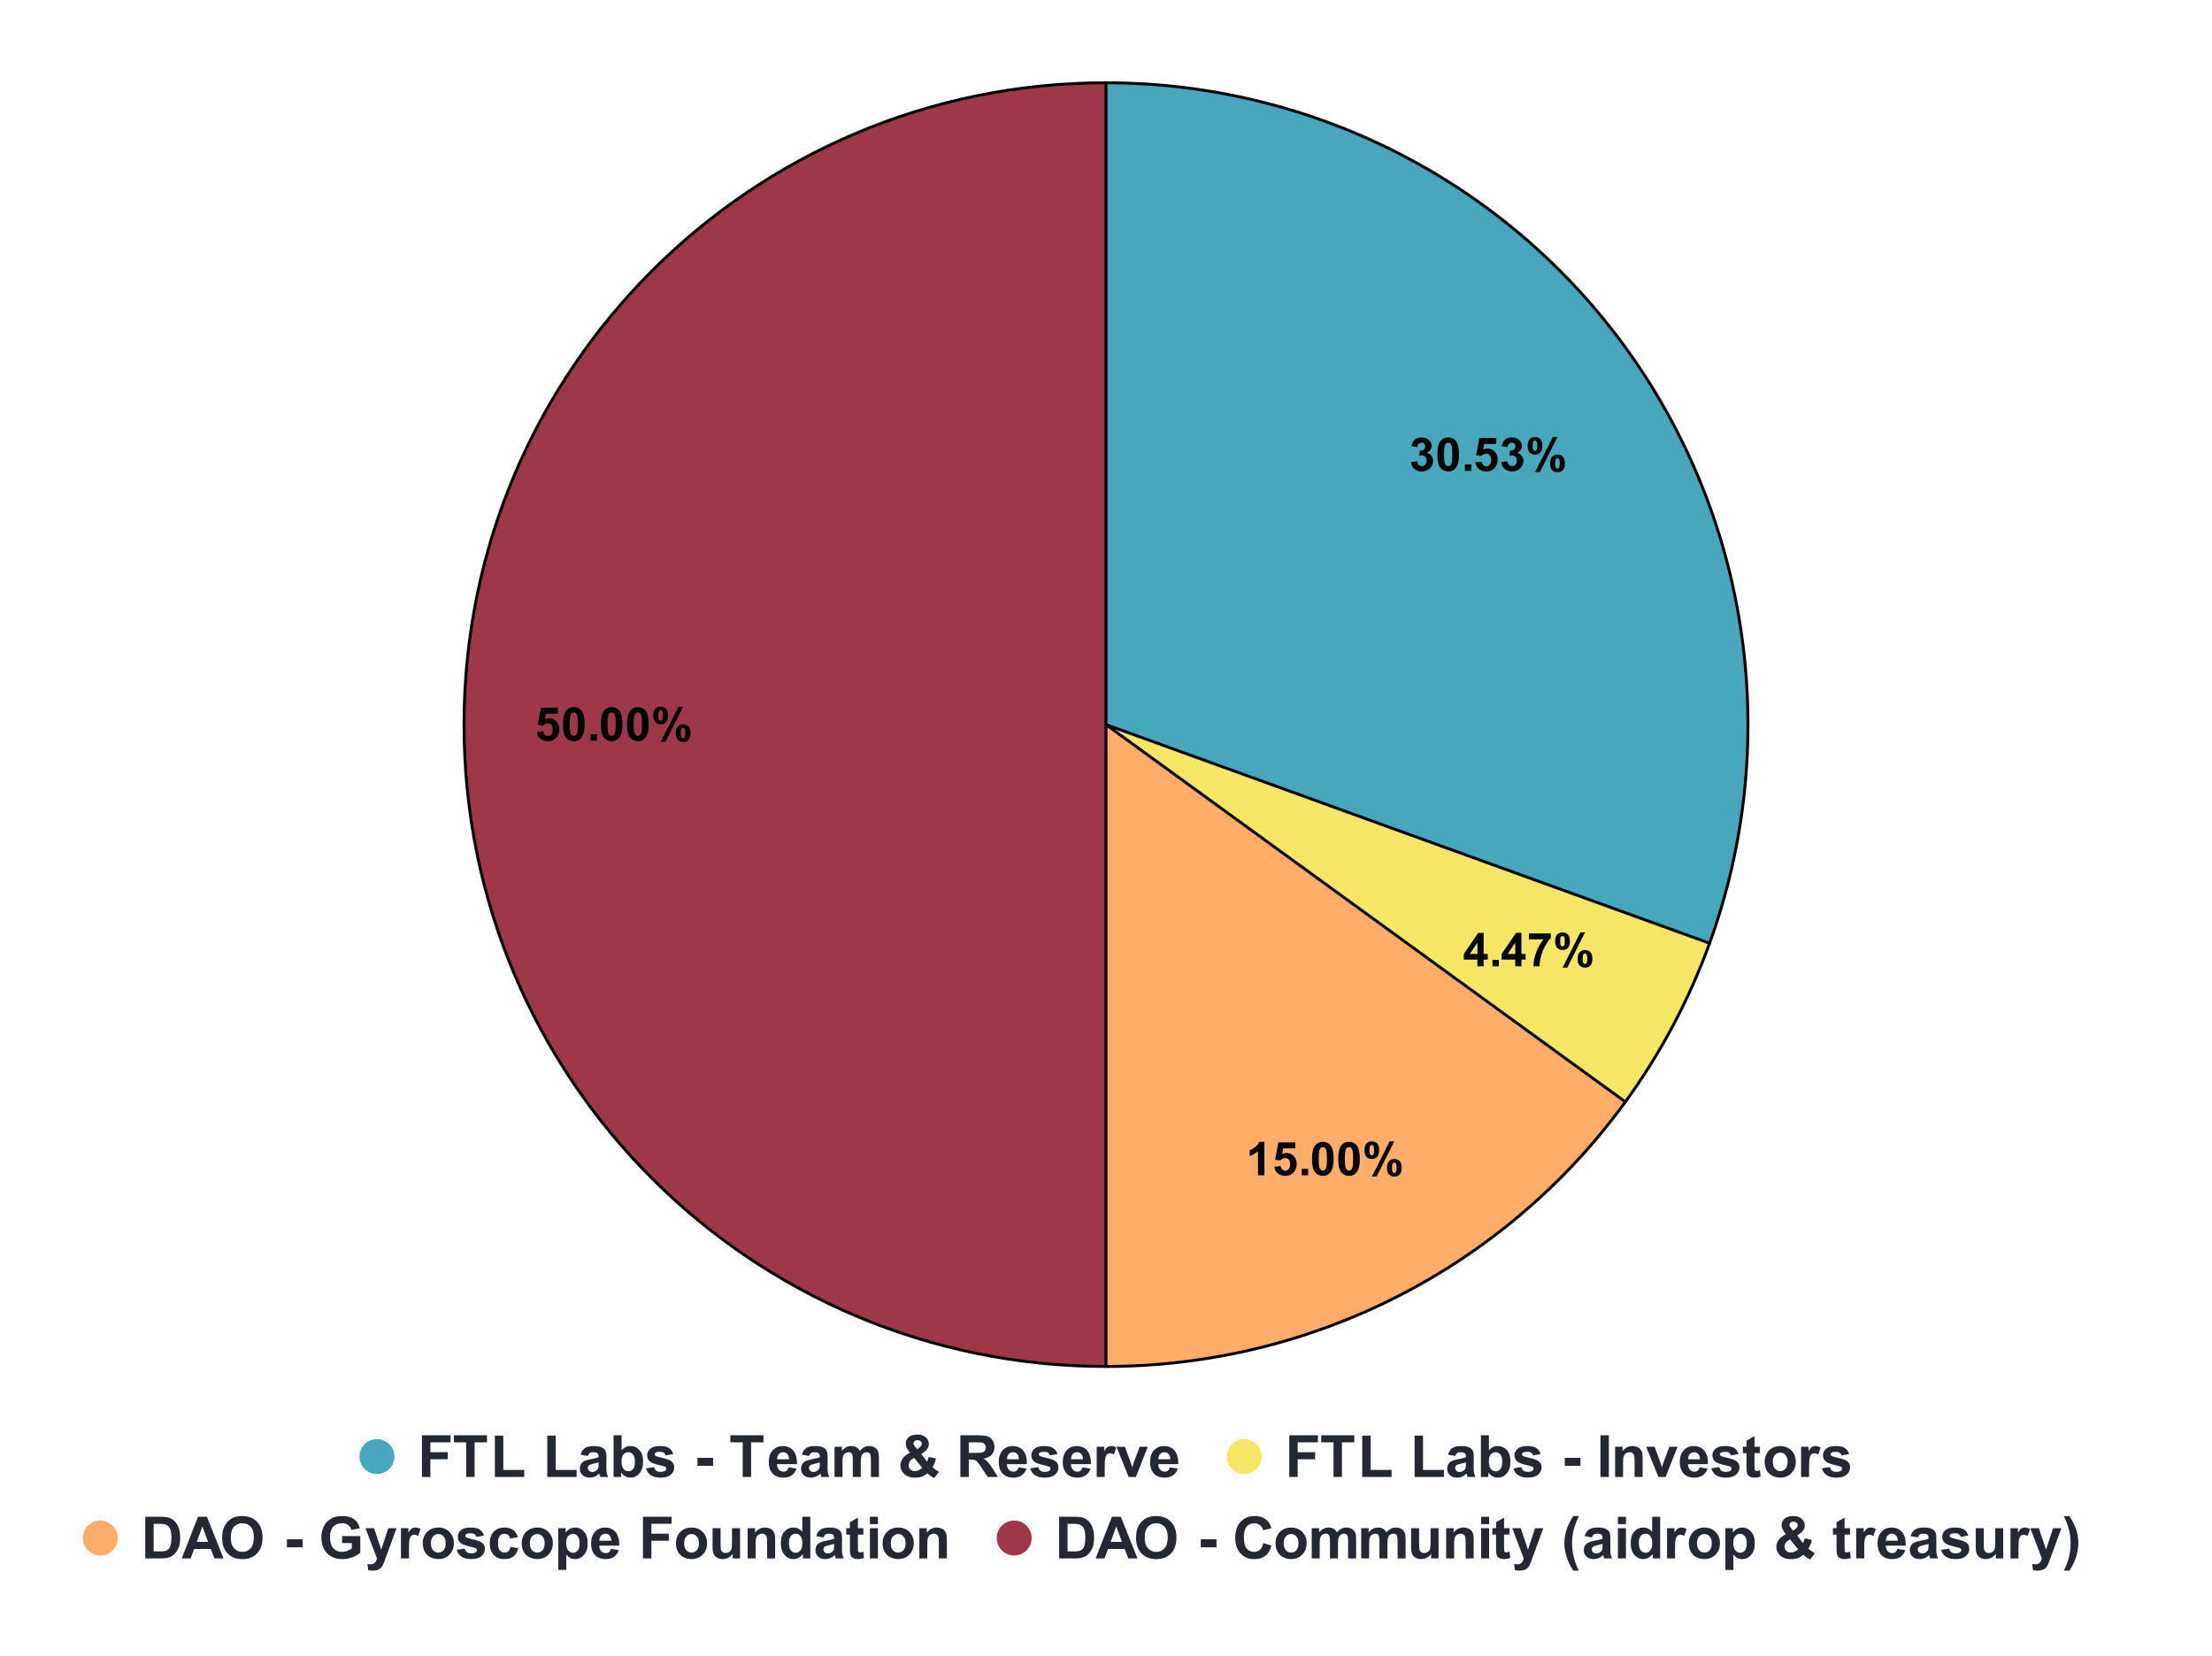 <svg version="1.1" viewBox="0.0 0.0 760.0 569.0" fill="none" stroke="none" stroke-linecap="square" stroke-miterlimit="10" width="760" height="569" xmlns:xlink="http://www.w3.org/1999/xlink" xmlns="http://www.w3.org/2000/svg"><path fill="#ffffff" fill-opacity="0.0" d="M0 0L760.0 0L760.0 569.0L0 569.0L0 0Z" fill-rule="nonzero"/><path fill="#47a8bd" d="M380.0 28.45C451.905 28.45 519.297 63.5 560.584 122.371C601.871 181.242 611.869 256.543 587.376 324.148L380.0 249.017Z" fill-rule="nonzero"/><path fill="#f5e663" d="M587.376 324.148C580.334 343.586 570.594 361.937 558.442 378.663L380.0 249.017Z" fill-rule="nonzero"/><path fill="#ffad69" d="M558.442 378.663C516.942 435.783 450.604 469.583 380.0 469.583L380.0 249.017Z" fill-rule="nonzero"/><path fill="#9c3848" d="M380.0 469.583C258.184 469.583 159.433 370.832 159.433 249.017C159.433 127.201 258.184 28.45 380.0 28.45L380.0 249.017Z" fill-rule="nonzero"/><path fill="#000000" d="M484.789 158.771L486.914 158.521Q487.008 159.333 487.445 159.771Q487.899 160.192 488.539 160.192Q489.211 160.192 489.68 159.677Q490.149 159.161 490.149 158.286Q490.149 157.458 489.695 156.974Q489.258 156.489 488.617 156.489Q488.195 156.489 487.602 156.646L487.852 154.864Q488.742 154.88 489.211 154.474Q489.68 154.067 489.68 153.38Q489.68 152.802 489.336 152.458Q488.992 152.114 488.414 152.114Q487.852 152.114 487.445 152.505Q487.055 152.896 486.977 153.646L484.945 153.302Q485.164 152.271 485.586 151.646Q486.008 151.021 486.774 150.677Q487.539 150.317 488.477 150.317Q490.102 150.317 491.07 151.349Q491.883 152.192 491.883 153.255Q491.883 154.755 490.227 155.661Q491.211 155.864 491.805 156.599Q492.399 157.333 492.399 158.38Q492.399 159.88 491.289 160.958Q490.195 162.021 488.555 162.021Q486.992 162.021 485.961 161.13Q484.945 160.224 484.789 158.771ZM497.57 150.317Q499.242 150.317 500.18 151.505Q501.289 152.911 501.289 156.161Q501.289 159.411 500.164 160.833Q499.242 162.021 497.57 162.021Q495.899 162.021 494.867 160.739Q493.852 159.442 493.852 156.146Q493.852 152.911 494.977 151.489Q495.914 150.317 497.57 150.317ZM497.57 152.13Q497.18 152.13 496.867 152.396Q496.555 152.646 496.383 153.302Q496.149 154.146 496.149 156.161Q496.149 158.177 496.352 158.942Q496.555 159.692 496.867 159.942Q497.18 160.192 497.57 160.192Q497.977 160.192 498.289 159.942Q498.602 159.677 498.774 159.021Q498.992 158.177 498.992 156.161Q498.992 154.146 498.789 153.396Q498.586 152.646 498.274 152.396Q497.977 152.13 497.57 152.13ZM503.336 161.817L503.336 159.614L505.524 159.614L505.524 161.817L503.336 161.817ZM506.899 158.864L509.086 158.646Q509.18 159.38 509.633 159.817Q510.102 160.255 510.695 160.255Q511.383 160.255 511.852 159.692Q512.336 159.13 512.336 158.005Q512.336 156.958 511.867 156.427Q511.399 155.896 510.633 155.896Q509.695 155.896 508.945 156.739L507.164 156.474L508.289 150.521L514.086 150.521L514.086 152.567L509.945 152.567L509.602 154.521Q510.336 154.146 511.102 154.146Q512.57 154.146 513.586 155.208Q514.602 156.271 514.602 157.974Q514.602 159.38 513.774 160.489Q512.664 162.021 510.68 162.021Q509.086 162.021 508.086 161.161Q507.086 160.302 506.899 158.864ZM515.789 158.771L517.914 158.521Q518.008 159.333 518.445 159.771Q518.899 160.192 519.539 160.192Q520.211 160.192 520.68 159.677Q521.149 159.161 521.149 158.286Q521.149 157.458 520.695 156.974Q520.258 156.489 519.617 156.489Q519.195 156.489 518.602 156.646L518.852 154.864Q519.742 154.88 520.211 154.474Q520.68 154.067 520.68 153.38Q520.68 152.802 520.336 152.458Q519.992 152.114 519.414 152.114Q518.852 152.114 518.445 152.505Q518.055 152.896 517.977 153.646L515.945 153.302Q516.164 152.271 516.586 151.646Q517.008 151.021 517.774 150.677Q518.539 150.317 519.477 150.317Q521.102 150.317 522.07 151.349Q522.883 152.192 522.883 153.255Q522.883 154.755 521.227 155.661Q522.211 155.864 522.805 156.599Q523.399 157.333 523.399 158.38Q523.399 159.88 522.289 160.958Q521.195 162.021 519.555 162.021Q517.992 162.021 516.961 161.13Q515.945 160.224 515.789 158.771ZM524.883 153.192Q524.883 151.646 525.555 150.911Q526.227 150.161 527.383 150.161Q528.586 150.161 529.258 150.911Q529.93 151.646 529.93 153.192Q529.93 154.724 529.258 155.474Q528.586 156.208 527.43 156.208Q526.227 156.208 525.555 155.474Q524.883 154.739 524.883 153.192ZM526.586 153.177Q526.586 154.286 526.852 154.677Q527.039 154.958 527.383 154.958Q527.742 154.958 527.93 154.677Q528.18 154.286 528.18 153.177Q528.18 152.052 527.93 151.677Q527.742 151.396 527.383 151.396Q527.039 151.396 526.852 151.677Q526.586 152.052 526.586 153.177ZM529.055 162.255L527.43 162.255L533.539 150.161L535.117 150.161L529.055 162.255ZM532.602 159.239Q532.602 157.708 533.274 156.974Q533.961 156.224 535.133 156.224Q536.305 156.224 536.977 156.974Q537.664 157.708 537.664 159.239Q537.664 160.786 536.977 161.536Q536.305 162.286 535.149 162.286Q533.961 162.286 533.274 161.536Q532.602 160.786 532.602 159.239ZM534.32 159.239Q534.32 160.349 534.57 160.724Q534.774 161.021 535.117 161.021Q535.461 161.021 535.649 160.739Q535.914 160.349 535.914 159.239Q535.914 158.114 535.664 157.739Q535.461 157.458 535.117 157.458Q534.758 157.458 534.57 157.739Q534.32 158.114 534.32 159.239Z" fill-rule="nonzero"/><path fill="#000000" d="M507.613 332.076L507.613 329.764L502.926 329.764L502.926 327.842L507.894 320.576L509.738 320.576L509.738 327.842L511.16 327.842L511.16 329.764L509.738 329.764L509.738 332.076L507.613 332.076ZM507.613 327.842L507.613 323.92L504.988 327.842L507.613 327.842ZM512.785 332.076L512.785 329.873L514.973 329.873L514.973 332.076L512.785 332.076ZM520.613 332.076L520.613 329.764L515.926 329.764L515.926 327.842L520.894 320.576L522.738 320.576L522.738 327.842L524.16 327.842L524.16 329.764L522.738 329.764L522.738 332.076L520.613 332.076ZM520.613 327.842L520.613 323.92L517.988 327.842L520.613 327.842ZM525.316 322.81L525.316 320.779L532.816 320.779L532.816 322.373Q531.894 323.279 530.926 324.998Q529.973 326.701 529.457 328.639Q528.957 330.56 528.973 332.076L526.848 332.076Q526.91 329.701 527.832 327.232Q528.754 324.764 530.301 322.81L525.316 322.81ZM534.332 323.451Q534.332 321.904 535.004 321.17Q535.676 320.42 536.832 320.42Q538.035 320.42 538.707 321.17Q539.379 321.904 539.379 323.451Q539.379 324.982 538.707 325.732Q538.035 326.467 536.879 326.467Q535.676 326.467 535.004 325.732Q534.332 324.998 534.332 323.451ZM536.035 323.435Q536.035 324.545 536.301 324.935Q536.488 325.217 536.832 325.217Q537.191 325.217 537.379 324.935Q537.629 324.545 537.629 323.435Q537.629 322.31 537.379 321.935Q537.191 321.654 536.832 321.654Q536.488 321.654 536.301 321.935Q536.035 322.31 536.035 323.435ZM538.504 332.514L536.879 332.514L542.988 320.42L544.566 320.42L538.504 332.514ZM542.051 329.498Q542.051 327.967 542.723 327.232Q543.41 326.482 544.582 326.482Q545.754 326.482 546.426 327.232Q547.113 327.967 547.113 329.498Q547.113 331.045 546.426 331.795Q545.754 332.545 544.598 332.545Q543.41 332.545 542.723 331.795Q542.051 331.045 542.051 329.498ZM543.769 329.498Q543.769 330.607 544.019 330.982Q544.223 331.279 544.566 331.279Q544.91 331.279 545.098 330.998Q545.363 330.607 545.363 329.498Q545.363 328.373 545.113 327.998Q544.91 327.717 544.566 327.717Q544.207 327.717 544.019 327.998Q543.769 328.373 543.769 329.498Z" fill-rule="nonzero"/><path fill="#000000" d="M434.402 403.882L432.215 403.882L432.215 395.601Q431.012 396.726 429.371 397.273L429.371 395.273Q430.23 394.991 431.23 394.21Q432.246 393.429 432.621 392.382L434.402 392.382L434.402 403.882ZM437.824 400.929L440.012 400.71Q440.105 401.445 440.559 401.882Q441.027 402.32 441.621 402.32Q442.309 402.32 442.777 401.757Q443.262 401.195 443.262 400.07Q443.262 399.023 442.793 398.491Q442.324 397.96 441.559 397.96Q440.621 397.96 439.871 398.804L438.09 398.538L439.215 392.585L445.012 392.585L445.012 394.632L440.871 394.632L440.527 396.585Q441.262 396.21 442.027 396.21Q443.496 396.21 444.512 397.273Q445.527 398.335 445.527 400.038Q445.527 401.445 444.699 402.554Q443.59 404.085 441.605 404.085Q440.012 404.085 439.012 403.226Q438.012 402.366 437.824 400.929ZM447.262 403.882L447.262 401.679L449.449 401.679L449.449 403.882L447.262 403.882ZM454.496 392.382Q456.168 392.382 457.105 393.57Q458.215 394.976 458.215 398.226Q458.215 401.476 457.09 402.898Q456.168 404.085 454.496 404.085Q452.824 404.085 451.793 402.804Q450.777 401.507 450.777 398.21Q450.777 394.976 451.902 393.554Q452.84 392.382 454.496 392.382ZM454.496 394.195Q454.105 394.195 453.793 394.46Q453.48 394.71 453.309 395.366Q453.074 396.21 453.074 398.226Q453.074 400.241 453.277 401.007Q453.48 401.757 453.793 402.007Q454.105 402.257 454.496 402.257Q454.902 402.257 455.215 402.007Q455.527 401.741 455.699 401.085Q455.918 400.241 455.918 398.226Q455.918 396.21 455.715 395.46Q455.512 394.71 455.199 394.46Q454.902 394.195 454.496 394.195ZM463.496 392.382Q465.168 392.382 466.105 393.57Q467.215 394.976 467.215 398.226Q467.215 401.476 466.09 402.898Q465.168 404.085 463.496 404.085Q461.824 404.085 460.793 402.804Q459.777 401.507 459.777 398.21Q459.777 394.976 460.902 393.554Q461.84 392.382 463.496 392.382ZM463.496 394.195Q463.105 394.195 462.793 394.46Q462.48 394.71 462.309 395.366Q462.074 396.21 462.074 398.226Q462.074 400.241 462.277 401.007Q462.48 401.757 462.793 402.007Q463.105 402.257 463.496 402.257Q463.902 402.257 464.215 402.007Q464.527 401.741 464.699 401.085Q464.918 400.241 464.918 398.226Q464.918 396.21 464.715 395.46Q464.512 394.71 464.199 394.46Q463.902 394.195 463.496 394.195ZM468.809 395.257Q468.809 393.71 469.48 392.976Q470.152 392.226 471.309 392.226Q472.512 392.226 473.184 392.976Q473.855 393.71 473.855 395.257Q473.855 396.788 473.184 397.538Q472.512 398.273 471.355 398.273Q470.152 398.273 469.48 397.538Q468.809 396.804 468.809 395.257ZM470.512 395.241Q470.512 396.351 470.777 396.741Q470.965 397.023 471.309 397.023Q471.668 397.023 471.855 396.741Q472.105 396.351 472.105 395.241Q472.105 394.116 471.855 393.741Q471.668 393.46 471.309 393.46Q470.965 393.46 470.777 393.741Q470.512 394.116 470.512 395.241ZM472.98 404.32L471.355 404.32L477.465 392.226L479.043 392.226L472.98 404.32ZM476.527 401.304Q476.527 399.773 477.199 399.038Q477.887 398.288 479.059 398.288Q480.23 398.288 480.902 399.038Q481.59 399.773 481.59 401.304Q481.59 402.851 480.902 403.601Q480.23 404.351 479.074 404.351Q477.887 404.351 477.199 403.601Q476.527 402.851 476.527 401.304ZM478.246 401.304Q478.246 402.413 478.496 402.788Q478.699 403.085 479.043 403.085Q479.387 403.085 479.574 402.804Q479.84 402.413 479.84 401.304Q479.84 400.179 479.59 399.804Q479.387 399.523 479.043 399.523Q478.684 399.523 478.496 399.804Q478.246 400.179 478.246 401.304Z" fill-rule="nonzero"/><path fill="#000000" d="M184.478 251.564L186.665 251.345Q186.759 252.079 187.212 252.517Q187.681 252.954 188.275 252.954Q188.962 252.954 189.431 252.392Q189.915 251.829 189.915 250.704Q189.915 249.657 189.447 249.126Q188.978 248.595 188.212 248.595Q187.275 248.595 186.525 249.439L184.743 249.173L185.868 243.22L191.665 243.22L191.665 245.267L187.525 245.267L187.181 247.22Q187.915 246.845 188.681 246.845Q190.15 246.845 191.165 247.907Q192.181 248.97 192.181 250.673Q192.181 252.079 191.353 253.189Q190.243 254.72 188.259 254.72Q186.665 254.72 185.665 253.86Q184.665 253.001 184.478 251.564ZM197.15 243.017Q198.822 243.017 199.759 244.204Q200.868 245.61 200.868 248.86Q200.868 252.11 199.743 253.532Q198.822 254.72 197.15 254.72Q195.478 254.72 194.447 253.439Q193.431 252.142 193.431 248.845Q193.431 245.61 194.556 244.189Q195.493 243.017 197.15 243.017ZM197.15 244.829Q196.759 244.829 196.447 245.095Q196.134 245.345 195.962 246.001Q195.728 246.845 195.728 248.86Q195.728 250.876 195.931 251.642Q196.134 252.392 196.447 252.642Q196.759 252.892 197.15 252.892Q197.556 252.892 197.868 252.642Q198.181 252.376 198.353 251.72Q198.572 250.876 198.572 248.86Q198.572 246.845 198.368 246.095Q198.165 245.345 197.853 245.095Q197.556 244.829 197.15 244.829ZM202.915 254.517L202.915 252.314L205.103 252.314L205.103 254.517L202.915 254.517ZM210.15 243.017Q211.822 243.017 212.759 244.204Q213.868 245.61 213.868 248.86Q213.868 252.11 212.743 253.532Q211.822 254.72 210.15 254.72Q208.478 254.72 207.447 253.439Q206.431 252.142 206.431 248.845Q206.431 245.61 207.556 244.189Q208.493 243.017 210.15 243.017ZM210.15 244.829Q209.759 244.829 209.447 245.095Q209.134 245.345 208.962 246.001Q208.728 246.845 208.728 248.86Q208.728 250.876 208.931 251.642Q209.134 252.392 209.447 252.642Q209.759 252.892 210.15 252.892Q210.556 252.892 210.868 252.642Q211.181 252.376 211.353 251.72Q211.572 250.876 211.572 248.86Q211.572 246.845 211.368 246.095Q211.165 245.345 210.853 245.095Q210.556 244.829 210.15 244.829ZM219.15 243.017Q220.822 243.017 221.759 244.204Q222.868 245.61 222.868 248.86Q222.868 252.11 221.743 253.532Q220.822 254.72 219.15 254.72Q217.478 254.72 216.447 253.439Q215.431 252.142 215.431 248.845Q215.431 245.61 216.556 244.189Q217.493 243.017 219.15 243.017ZM219.15 244.829Q218.759 244.829 218.447 245.095Q218.134 245.345 217.962 246.001Q217.728 246.845 217.728 248.86Q217.728 250.876 217.931 251.642Q218.134 252.392 218.447 252.642Q218.759 252.892 219.15 252.892Q219.556 252.892 219.868 252.642Q220.181 252.376 220.353 251.72Q220.572 250.876 220.572 248.86Q220.572 246.845 220.368 246.095Q220.165 245.345 219.853 245.095Q219.556 244.829 219.15 244.829ZM224.462 245.892Q224.462 244.345 225.134 243.61Q225.806 242.86 226.962 242.86Q228.165 242.86 228.837 243.61Q229.509 244.345 229.509 245.892Q229.509 247.423 228.837 248.173Q228.165 248.907 227.009 248.907Q225.806 248.907 225.134 248.173Q224.462 247.439 224.462 245.892ZM226.165 245.876Q226.165 246.985 226.431 247.376Q226.618 247.657 226.962 247.657Q227.322 247.657 227.509 247.376Q227.759 246.985 227.759 245.876Q227.759 244.751 227.509 244.376Q227.322 244.095 226.962 244.095Q226.618 244.095 226.431 244.376Q226.165 244.751 226.165 245.876ZM228.634 254.954L227.009 254.954L233.118 242.86L234.697 242.86L228.634 254.954ZM232.181 251.939Q232.181 250.407 232.853 249.673Q233.54 248.923 234.712 248.923Q235.884 248.923 236.556 249.673Q237.243 250.407 237.243 251.939Q237.243 253.485 236.556 254.235Q235.884 254.985 234.728 254.985Q233.54 254.985 232.853 254.235Q232.181 253.485 232.181 251.939ZM233.9 251.939Q233.9 253.048 234.15 253.423Q234.353 253.72 234.697 253.72Q235.04 253.72 235.228 253.439Q235.493 253.048 235.493 251.939Q235.493 250.814 235.243 250.439Q235.04 250.157 234.697 250.157Q234.337 250.157 234.15 250.439Q233.9 250.814 233.9 251.939Z" fill-rule="nonzero"/><path stroke="#000000" stroke-width="1.0" stroke-linejoin="round" stroke-linecap="round" d="M380.0 249.017L380.0 28.45C451.905 28.45 519.297 63.5 560.584 122.371C601.871 181.242 611.869 256.543 587.376 324.148" fill-rule="nonzero"/><path stroke="#000000" stroke-width="1.0" stroke-linejoin="round" stroke-linecap="round" d="M380.0 249.017L587.376 324.148C580.334 343.586 570.594 361.937 558.442 378.663" fill-rule="nonzero"/><path stroke="#000000" stroke-width="1.0" stroke-linejoin="round" stroke-linecap="round" d="M380.0 249.017L558.442 378.663C516.942 435.783 450.604 469.583 380.0 469.583" fill-rule="nonzero"/><path stroke="#000000" stroke-width="1.0" stroke-linejoin="round" stroke-linecap="round" d="M380.0 249.017L380.0 469.583C258.184 469.583 159.433 370.832 159.433 249.017C159.433 127.201 258.184 28.45 380.0 28.45" fill-rule="nonzero"/><path fill="#47a8bd" d="M135.5 500.55C135.5 503.864 132.814 506.55 129.5 506.55C126.186 506.55 123.5 503.864 123.5 500.55C123.5 497.236 126.186 494.55 129.5 494.55C132.814 494.55 135.5 497.236 135.5 500.55Z" fill-rule="nonzero"/><path fill="#232832" d="M144.969 507.55L144.969 493.238L154.797 493.238L154.797 495.659L147.859 495.659L147.859 499.05L153.844 499.05L153.844 501.472L147.859 501.472L147.859 507.55L144.969 507.55ZM160.172 507.55L160.172 495.659L155.938 495.659L155.938 493.238L167.312 493.238L167.312 495.659L163.062 495.659L163.062 507.55L160.172 507.55ZM170.031 507.55L170.031 493.347L172.922 493.347L172.922 505.144L180.109 505.144L180.109 507.55L170.031 507.55ZM188.031 507.55L188.031 493.347L190.922 493.347L190.922 505.144L198.109 505.144L198.109 507.55L188.031 507.55ZM201.984 500.347L199.5 499.894Q199.922 498.394 200.938 497.675Q201.969 496.941 203.984 496.941Q205.828 496.941 206.719 497.378Q207.625 497.816 207.984 498.488Q208.359 499.144 208.359 500.941L208.328 504.144Q208.328 505.503 208.453 506.159Q208.594 506.8 208.953 507.55L206.234 507.55Q206.125 507.269 205.969 506.738Q205.906 506.488 205.875 506.409Q205.172 507.097 204.359 507.441Q203.562 507.784 202.656 507.784Q201.062 507.784 200.141 506.925Q199.219 506.05 199.219 504.722Q199.219 503.831 199.625 503.144Q200.047 502.456 200.797 502.097Q201.562 501.722 203.0 501.456Q204.922 501.097 205.656 500.784L205.656 500.503Q205.656 499.722 205.266 499.394Q204.875 499.05 203.797 499.05Q203.062 499.05 202.641 499.331Q202.234 499.613 201.984 500.347ZM205.656 502.566Q205.125 502.738 203.984 502.988Q202.844 503.238 202.5 503.472Q201.953 503.847 201.953 504.441Q201.953 505.003 202.375 505.425Q202.812 505.847 203.484 505.847Q204.219 505.847 204.891 505.363Q205.391 504.988 205.547 504.456Q205.656 504.097 205.656 503.113L205.656 502.566ZM210.812 507.55L210.812 493.238L213.562 493.238L213.562 498.394Q214.828 496.941 216.578 496.941Q218.469 496.941 219.703 498.316Q220.953 499.691 220.953 502.253Q220.953 504.909 219.688 506.347Q218.422 507.784 216.609 507.784Q215.719 507.784 214.859 507.347Q214.0 506.894 213.375 506.019L213.375 507.55L210.812 507.55ZM213.547 502.144Q213.547 503.753 214.047 504.519Q214.766 505.613 215.953 505.613Q216.859 505.613 217.5 504.847Q218.141 504.066 218.141 502.394Q218.141 500.613 217.484 499.831Q216.844 499.05 215.844 499.05Q214.859 499.05 214.203 499.816Q213.547 500.581 213.547 502.144ZM221.969 504.597L224.719 504.175Q224.906 504.972 225.438 505.394Q225.969 505.8 226.938 505.8Q228.0 505.8 228.547 505.409Q228.906 505.144 228.906 504.675Q228.906 504.363 228.703 504.159Q228.5 503.972 227.797 503.8Q224.469 503.066 223.578 502.456Q222.344 501.628 222.344 500.128Q222.344 498.784 223.406 497.863Q224.484 496.941 226.719 496.941Q228.844 496.941 229.875 497.644Q230.922 498.331 231.312 499.691L228.719 500.159Q228.547 499.566 228.078 499.238Q227.625 498.909 226.766 498.909Q225.688 498.909 225.219 499.222Q224.906 499.441 224.906 499.769Q224.906 500.066 225.172 500.269Q225.547 500.55 227.734 501.05Q229.922 501.55 230.797 502.269Q231.656 503.003 231.656 504.3Q231.656 505.738 230.469 506.769Q229.281 507.784 226.938 507.784Q224.828 507.784 223.578 506.925Q222.344 506.066 221.969 504.597ZM239.625 503.738L239.625 500.988L245.016 500.988L245.016 503.738L239.625 503.738ZM255.172 507.55L255.172 495.659L250.938 495.659L250.938 493.238L262.312 493.238L262.312 495.659L258.062 495.659L258.062 507.55L255.172 507.55ZM270.938 504.253L273.672 504.706Q273.156 506.206 272.016 507.003Q270.875 507.784 269.172 507.784Q266.453 507.784 265.156 506.019Q264.141 504.597 264.141 502.441Q264.141 499.863 265.484 498.409Q266.828 496.941 268.891 496.941Q271.203 496.941 272.531 498.472Q273.875 500.003 273.828 503.159L266.953 503.159Q266.984 504.378 267.609 505.066Q268.25 505.738 269.188 505.738Q269.844 505.738 270.281 505.394Q270.719 505.034 270.938 504.253ZM271.094 501.472Q271.062 500.284 270.469 499.675Q269.891 499.05 269.062 499.05Q268.156 499.05 267.578 499.691Q266.984 500.347 267.0 501.472L271.094 501.472ZM277.984 500.347L275.5 499.894Q275.922 498.394 276.938 497.675Q277.969 496.941 279.984 496.941Q281.828 496.941 282.719 497.378Q283.625 497.816 283.984 498.488Q284.359 499.144 284.359 500.941L284.328 504.144Q284.328 505.503 284.453 506.159Q284.594 506.8 284.953 507.55L282.234 507.55Q282.125 507.269 281.969 506.738Q281.906 506.488 281.875 506.409Q281.172 507.097 280.359 507.441Q279.562 507.784 278.656 507.784Q277.062 507.784 276.141 506.925Q275.219 506.05 275.219 504.722Q275.219 503.831 275.625 503.144Q276.047 502.456 276.797 502.097Q277.562 501.722 279.0 501.456Q280.922 501.097 281.656 500.784L281.656 500.503Q281.656 499.722 281.266 499.394Q280.875 499.05 279.797 499.05Q279.062 499.05 278.641 499.331Q278.234 499.613 277.984 500.347ZM281.656 502.566Q281.125 502.738 279.984 502.988Q278.844 503.238 278.5 503.472Q277.953 503.847 277.953 504.441Q277.953 505.003 278.375 505.425Q278.812 505.847 279.484 505.847Q280.219 505.847 280.891 505.363Q281.391 504.988 281.547 504.456Q281.656 504.097 281.656 503.113L281.656 502.566ZM286.734 497.175L289.266 497.175L289.266 498.597Q290.625 496.941 292.5 496.941Q293.484 496.941 294.219 497.363Q294.953 497.769 295.422 498.597Q296.109 497.769 296.891 497.363Q297.688 496.941 298.594 496.941Q299.734 496.941 300.516 497.409Q301.312 497.878 301.703 498.769Q301.984 499.441 301.984 500.925L301.984 507.55L299.234 507.55L299.234 501.628Q299.234 500.081 298.953 499.628Q298.578 499.05 297.781 499.05Q297.203 499.05 296.688 499.409Q296.188 499.753 295.969 500.425Q295.75 501.097 295.75 502.566L295.75 507.55L293.0 507.55L293.0 501.863Q293.0 500.347 292.844 499.909Q292.703 499.472 292.391 499.269Q292.094 499.05 291.562 499.05Q290.938 499.05 290.422 499.394Q289.922 499.722 289.688 500.378Q289.469 501.019 289.469 502.503L289.469 507.55L286.734 507.55L286.734 497.175ZM322.625 505.8L320.969 507.925Q319.734 507.331 318.625 506.284Q317.75 507.066 316.766 507.441Q315.797 507.8 314.453 507.8Q311.766 507.8 310.422 506.3Q309.375 505.144 309.375 503.628Q309.375 502.253 310.188 501.159Q311.016 500.05 312.656 499.238Q311.922 498.363 311.547 497.581Q311.172 496.8 311.172 496.097Q311.172 494.8 312.203 493.894Q313.25 492.988 315.188 492.988Q317.031 492.988 318.078 493.941Q319.125 494.878 319.125 496.253Q319.125 497.113 318.609 497.894Q318.094 498.675 316.516 499.675L318.516 502.3Q318.859 501.675 319.109 500.659L321.594 501.238Q321.219 502.55 320.938 503.159Q320.672 503.769 320.359 504.175Q320.828 504.613 321.547 505.128Q322.281 505.628 322.625 505.8ZM315.156 498.019L315.891 497.456Q316.719 496.816 316.719 496.191Q316.719 495.659 316.312 495.3Q315.922 494.925 315.25 494.925Q314.594 494.925 314.219 495.253Q313.859 495.581 313.859 496.003Q313.859 496.519 314.484 497.238L315.156 498.019ZM314.078 501.003Q313.125 501.472 312.656 502.144Q312.188 502.816 312.188 503.519Q312.188 504.409 312.766 504.972Q313.359 505.534 314.328 505.534Q314.969 505.534 315.562 505.284Q316.172 505.034 316.875 504.441L314.078 501.003ZM329.969 507.55L329.969 493.238L336.047 493.238Q338.344 493.238 339.375 493.628Q340.422 494.003 341.047 494.988Q341.672 495.972 341.672 497.253Q341.672 498.863 340.719 499.909Q339.781 500.956 337.891 501.238Q338.828 501.784 339.438 502.441Q340.047 503.081 341.094 504.753L342.844 507.55L339.375 507.55L337.297 504.441Q336.172 502.769 335.766 502.331Q335.359 501.894 334.891 501.738Q334.438 501.566 333.438 501.566L332.859 501.566L332.859 507.55L329.969 507.55ZM332.859 499.284L335.0 499.284Q337.078 499.284 337.594 499.113Q338.109 498.941 338.406 498.519Q338.703 498.081 338.703 497.425Q338.703 496.706 338.312 496.269Q337.922 495.816 337.219 495.706Q336.875 495.659 335.109 495.659L332.859 495.659L332.859 499.284ZM349.938 504.253L352.672 504.706Q352.156 506.206 351.016 507.003Q349.875 507.784 348.172 507.784Q345.453 507.784 344.156 506.019Q343.141 504.597 343.141 502.441Q343.141 499.863 344.484 498.409Q345.828 496.941 347.891 496.941Q350.203 496.941 351.531 498.472Q352.875 500.003 352.828 503.159L345.953 503.159Q345.984 504.378 346.609 505.066Q347.25 505.738 348.188 505.738Q348.844 505.738 349.281 505.394Q349.719 505.034 349.938 504.253ZM350.094 501.472Q350.062 500.284 349.469 499.675Q348.891 499.05 348.062 499.05Q347.156 499.05 346.578 499.691Q345.984 500.347 346.0 501.472L350.094 501.472ZM353.969 504.597L356.719 504.175Q356.906 504.972 357.438 505.394Q357.969 505.8 358.938 505.8Q360.0 505.8 360.547 505.409Q360.906 505.144 360.906 504.675Q360.906 504.363 360.703 504.159Q360.5 503.972 359.797 503.8Q356.469 503.066 355.578 502.456Q354.344 501.628 354.344 500.128Q354.344 498.784 355.406 497.863Q356.484 496.941 358.719 496.941Q360.844 496.941 361.875 497.644Q362.922 498.331 363.312 499.691L360.719 500.159Q360.547 499.566 360.078 499.238Q359.625 498.909 358.766 498.909Q357.688 498.909 357.219 499.222Q356.906 499.441 356.906 499.769Q356.906 500.066 357.172 500.269Q357.547 500.55 359.734 501.05Q361.922 501.55 362.797 502.269Q363.656 503.003 363.656 504.3Q363.656 505.738 362.469 506.769Q361.281 507.784 358.938 507.784Q356.828 507.784 355.578 506.925Q354.344 506.066 353.969 504.597ZM371.938 504.253L374.672 504.706Q374.156 506.206 373.016 507.003Q371.875 507.784 370.172 507.784Q367.453 507.784 366.156 506.019Q365.141 504.597 365.141 502.441Q365.141 499.863 366.484 498.409Q367.828 496.941 369.891 496.941Q372.203 496.941 373.531 498.472Q374.875 500.003 374.828 503.159L367.953 503.159Q367.984 504.378 368.609 505.066Q369.25 505.738 370.188 505.738Q370.844 505.738 371.281 505.394Q371.719 505.034 371.938 504.253ZM372.094 501.472Q372.062 500.284 371.469 499.675Q370.891 499.05 370.062 499.05Q369.156 499.05 368.578 499.691Q367.984 500.347 368.0 501.472L372.094 501.472ZM379.562 507.55L376.812 507.55L376.812 497.175L379.375 497.175L379.375 498.659Q380.016 497.613 380.531 497.284Q381.062 496.941 381.734 496.941Q382.672 496.941 383.531 497.456L382.688 499.847Q382.0 499.409 381.406 499.409Q380.828 499.409 380.422 499.722Q380.016 500.034 379.781 500.878Q379.562 501.706 379.562 504.347L379.562 507.55ZM387.781 507.55L383.609 497.175L386.484 497.175L388.438 502.472L389.016 504.238Q389.234 503.566 389.297 503.347Q389.422 502.909 389.578 502.472L391.562 497.175L394.375 497.175L390.266 507.55L387.781 507.55ZM401.938 504.253L404.672 504.706Q404.156 506.206 403.016 507.003Q401.875 507.784 400.172 507.784Q397.453 507.784 396.156 506.019Q395.141 504.597 395.141 502.441Q395.141 499.863 396.484 498.409Q397.828 496.941 399.891 496.941Q402.203 496.941 403.531 498.472Q404.875 500.003 404.828 503.159L397.953 503.159Q397.984 504.378 398.609 505.066Q399.25 505.738 400.188 505.738Q400.844 505.738 401.281 505.394Q401.719 505.034 401.938 504.253ZM402.094 501.472Q402.062 500.284 401.469 499.675Q400.891 499.05 400.062 499.05Q399.156 499.05 398.578 499.691Q397.984 500.347 398.0 501.472L402.094 501.472Z" fill-rule="nonzero"/><path fill="#f5e663" d="M433.5 500.55C433.5 503.864 430.814 506.55 427.5 506.55C424.186 506.55 421.5 503.864 421.5 500.55C421.5 497.236 424.186 494.55 427.5 494.55C430.814 494.55 433.5 497.236 433.5 500.55Z" fill-rule="nonzero"/><path fill="#232832" d="M442.969 507.55L442.969 493.238L452.797 493.238L452.797 495.659L445.859 495.659L445.859 499.05L451.844 499.05L451.844 501.472L445.859 501.472L445.859 507.55L442.969 507.55ZM458.172 507.55L458.172 495.659L453.938 495.659L453.938 493.238L465.312 493.238L465.312 495.659L461.062 495.659L461.062 507.55L458.172 507.55ZM468.031 507.55L468.031 493.347L470.922 493.347L470.922 505.144L478.109 505.144L478.109 507.55L468.031 507.55ZM486.031 507.55L486.031 493.347L488.922 493.347L488.922 505.144L496.109 505.144L496.109 507.55L486.031 507.55ZM499.984 500.347L497.5 499.894Q497.922 498.394 498.938 497.675Q499.969 496.941 501.984 496.941Q503.828 496.941 504.719 497.378Q505.625 497.816 505.984 498.488Q506.359 499.144 506.359 500.941L506.328 504.144Q506.328 505.503 506.453 506.159Q506.594 506.8 506.953 507.55L504.234 507.55Q504.125 507.269 503.969 506.738Q503.906 506.488 503.875 506.409Q503.172 507.097 502.359 507.441Q501.562 507.784 500.656 507.784Q499.062 507.784 498.141 506.925Q497.219 506.05 497.219 504.722Q497.219 503.831 497.625 503.144Q498.047 502.456 498.797 502.097Q499.562 501.722 501.0 501.456Q502.922 501.097 503.656 500.784L503.656 500.503Q503.656 499.722 503.266 499.394Q502.875 499.05 501.797 499.05Q501.062 499.05 500.641 499.331Q500.234 499.613 499.984 500.347ZM503.656 502.566Q503.125 502.738 501.984 502.988Q500.844 503.238 500.5 503.472Q499.953 503.847 499.953 504.441Q499.953 505.003 500.375 505.425Q500.812 505.847 501.484 505.847Q502.219 505.847 502.891 505.363Q503.391 504.988 503.547 504.456Q503.656 504.097 503.656 503.113L503.656 502.566ZM508.812 507.55L508.812 493.238L511.562 493.238L511.562 498.394Q512.828 496.941 514.578 496.941Q516.469 496.941 517.703 498.316Q518.953 499.691 518.953 502.253Q518.953 504.909 517.688 506.347Q516.422 507.784 514.609 507.784Q513.719 507.784 512.859 507.347Q512.0 506.894 511.375 506.019L511.375 507.55L508.812 507.55ZM511.547 502.144Q511.547 503.753 512.047 504.519Q512.766 505.613 513.953 505.613Q514.859 505.613 515.5 504.847Q516.141 504.066 516.141 502.394Q516.141 500.613 515.484 499.831Q514.844 499.05 513.844 499.05Q512.859 499.05 512.203 499.816Q511.547 500.581 511.547 502.144ZM519.969 504.597L522.719 504.175Q522.906 504.972 523.438 505.394Q523.969 505.8 524.938 505.8Q526.0 505.8 526.547 505.409Q526.906 505.144 526.906 504.675Q526.906 504.363 526.703 504.159Q526.5 503.972 525.797 503.8Q522.469 503.066 521.578 502.456Q520.344 501.628 520.344 500.128Q520.344 498.784 521.406 497.863Q522.484 496.941 524.719 496.941Q526.844 496.941 527.875 497.644Q528.922 498.331 529.312 499.691L526.719 500.159Q526.547 499.566 526.078 499.238Q525.625 498.909 524.766 498.909Q523.688 498.909 523.219 499.222Q522.906 499.441 522.906 499.769Q522.906 500.066 523.172 500.269Q523.547 500.55 525.734 501.05Q527.922 501.55 528.797 502.269Q529.656 503.003 529.656 504.3Q529.656 505.738 528.469 506.769Q527.281 507.784 524.938 507.784Q522.828 507.784 521.578 506.925Q520.344 506.066 519.969 504.597ZM537.625 503.738L537.625 500.988L543.016 500.988L543.016 503.738L537.625 503.738ZM549.875 507.55L549.875 493.238L552.766 493.238L552.766 507.55L549.875 507.55ZM564.375 507.55L561.625 507.55L561.625 502.253Q561.625 500.581 561.453 500.097Q561.281 499.597 560.875 499.331Q560.484 499.05 559.922 499.05Q559.219 499.05 558.641 499.441Q558.078 499.831 557.859 500.472Q557.656 501.113 557.656 502.847L557.656 507.55L554.922 507.55L554.922 497.175L557.469 497.175L557.469 498.706Q558.828 496.941 560.891 496.941Q561.797 496.941 562.547 497.269Q563.297 497.597 563.672 498.113Q564.062 498.613 564.219 499.269Q564.375 499.909 564.375 501.097L564.375 507.55ZM569.781 507.55L565.609 497.175L568.484 497.175L570.438 502.472L571.016 504.238Q571.234 503.566 571.297 503.347Q571.422 502.909 571.578 502.472L573.562 497.175L576.375 497.175L572.266 507.55L569.781 507.55ZM583.938 504.253L586.672 504.706Q586.156 506.206 585.016 507.003Q583.875 507.784 582.172 507.784Q579.453 507.784 578.156 506.019Q577.141 504.597 577.141 502.441Q577.141 499.863 578.484 498.409Q579.828 496.941 581.891 496.941Q584.203 496.941 585.531 498.472Q586.875 500.003 586.828 503.159L579.953 503.159Q579.984 504.378 580.609 505.066Q581.25 505.738 582.188 505.738Q582.844 505.738 583.281 505.394Q583.719 505.034 583.938 504.253ZM584.094 501.472Q584.062 500.284 583.469 499.675Q582.891 499.05 582.062 499.05Q581.156 499.05 580.578 499.691Q579.984 500.347 580.0 501.472L584.094 501.472ZM587.969 504.597L590.719 504.175Q590.906 504.972 591.438 505.394Q591.969 505.8 592.938 505.8Q594.0 505.8 594.547 505.409Q594.906 505.144 594.906 504.675Q594.906 504.363 594.703 504.159Q594.5 503.972 593.797 503.8Q590.469 503.066 589.578 502.456Q588.344 501.628 588.344 500.128Q588.344 498.784 589.406 497.863Q590.484 496.941 592.719 496.941Q594.844 496.941 595.875 497.644Q596.922 498.331 597.312 499.691L594.719 500.159Q594.547 499.566 594.078 499.238Q593.625 498.909 592.766 498.909Q591.688 498.909 591.219 499.222Q590.906 499.441 590.906 499.769Q590.906 500.066 591.172 500.269Q591.547 500.55 593.734 501.05Q595.922 501.55 596.797 502.269Q597.656 503.003 597.656 504.3Q597.656 505.738 596.469 506.769Q595.281 507.784 592.938 507.784Q590.828 507.784 589.578 506.925Q588.344 506.066 587.969 504.597ZM604.688 497.175L604.688 499.363L602.812 499.363L602.812 503.55Q602.812 504.816 602.859 505.034Q602.922 505.238 603.109 505.378Q603.312 505.503 603.578 505.503Q603.953 505.503 604.688 505.238L604.922 507.378Q603.953 507.784 602.75 507.784Q602.0 507.784 601.406 507.534Q600.812 507.284 600.531 506.894Q600.266 506.488 600.156 505.816Q600.062 505.347 600.062 503.894L600.062 499.363L598.797 499.363L598.797 497.175L600.062 497.175L600.062 495.113L602.812 493.519L602.812 497.175L604.688 497.175ZM606.297 502.222Q606.297 500.847 606.969 499.566Q607.656 498.284 608.891 497.613Q610.125 496.941 611.641 496.941Q614.0 496.941 615.5 498.472Q617.0 500.003 617.0 502.331Q617.0 504.691 615.484 506.238Q613.969 507.784 611.656 507.784Q610.234 507.784 608.938 507.144Q607.656 506.488 606.969 505.253Q606.297 504.003 606.297 502.222ZM609.109 502.363Q609.109 503.909 609.844 504.738Q610.578 505.55 611.656 505.55Q612.734 505.55 613.453 504.738Q614.188 503.909 614.188 502.347Q614.188 500.816 613.453 500.003Q612.734 499.175 611.656 499.175Q610.578 499.175 609.844 500.003Q609.109 500.816 609.109 502.363ZM621.562 507.55L618.812 507.55L618.812 497.175L621.375 497.175L621.375 498.659Q622.016 497.613 622.531 497.284Q623.062 496.941 623.734 496.941Q624.672 496.941 625.531 497.456L624.688 499.847Q624.0 499.409 623.406 499.409Q622.828 499.409 622.422 499.722Q622.016 500.034 621.781 500.878Q621.562 501.706 621.562 504.347L621.562 507.55ZM625.969 504.597L628.719 504.175Q628.906 504.972 629.438 505.394Q629.969 505.8 630.938 505.8Q632.0 505.8 632.547 505.409Q632.906 505.144 632.906 504.675Q632.906 504.363 632.703 504.159Q632.5 503.972 631.797 503.8Q628.469 503.066 627.578 502.456Q626.344 501.628 626.344 500.128Q626.344 498.784 627.406 497.863Q628.484 496.941 630.719 496.941Q632.844 496.941 633.875 497.644Q634.922 498.331 635.312 499.691L632.719 500.159Q632.547 499.566 632.078 499.238Q631.625 498.909 630.766 498.909Q629.688 498.909 629.219 499.222Q628.906 499.441 628.906 499.769Q628.906 500.066 629.172 500.269Q629.547 500.55 631.734 501.05Q633.922 501.55 634.797 502.269Q635.656 503.003 635.656 504.3Q635.656 505.738 634.469 506.769Q633.281 507.784 630.938 507.784Q628.828 507.784 627.578 506.925Q626.344 506.066 625.969 504.597Z" fill-rule="nonzero"/><path fill="#ffad69" d="M40.45 528.55C40.45 531.864 37.764 534.55 34.45 534.55C31.136 534.55 28.45 531.864 28.45 528.55C28.45 525.236 31.136 522.55 34.45 522.55C37.764 522.55 40.45 525.236 40.45 528.55Z" fill-rule="nonzero"/><path fill="#232832" d="M49.903 521.237L55.184 521.237Q56.966 521.237 57.903 521.503Q59.169 521.878 60.059 522.831Q60.966 523.769 61.434 525.144Q61.903 526.519 61.903 528.534Q61.903 530.3 61.466 531.581Q60.919 533.144 59.919 534.097Q59.169 534.831 57.888 535.253Q56.934 535.55 55.341 535.55L49.903 535.55L49.903 521.237ZM52.794 523.659L52.794 533.144L54.95 533.144Q56.153 533.144 56.7 533.003Q57.403 532.831 57.856 532.409Q58.325 531.987 58.606 531.034Q58.903 530.066 58.903 528.394Q58.903 526.737 58.606 525.847Q58.325 524.956 57.794 524.472Q57.263 523.972 56.466 523.784Q55.856 523.659 54.091 523.659L52.794 523.659ZM76.809 535.55L73.669 535.55L72.419 532.3L66.7 532.3L65.513 535.55L62.45 535.55L68.028 521.237L71.091 521.237L76.809 535.55ZM71.497 529.878L69.528 524.566L67.591 529.878L71.497 529.878ZM76.325 528.472Q76.325 526.284 76.981 524.8Q77.466 523.706 78.309 522.847Q79.153 521.972 80.153 521.55Q81.497 520.987 83.247 520.987Q86.403 520.987 88.294 522.956Q90.2 524.909 90.2 528.409Q90.2 531.878 88.309 533.847Q86.434 535.8 83.278 535.8Q80.091 535.8 78.2 533.847Q76.325 531.894 76.325 528.472ZM79.294 528.378Q79.294 530.816 80.419 532.066Q81.544 533.316 83.278 533.316Q84.997 533.316 86.106 532.081Q87.216 530.831 87.216 528.347Q87.216 525.878 86.138 524.675Q85.059 523.456 83.278 523.456Q81.481 523.456 80.388 524.691Q79.294 525.909 79.294 528.378ZM98.575 531.737L98.575 528.987L103.966 528.987L103.966 531.737L98.575 531.737ZM117.559 530.284L117.559 527.878L123.794 527.878L123.794 533.581Q122.888 534.456 121.153 535.128Q119.434 535.8 117.669 535.8Q115.434 535.8 113.763 534.862Q112.091 533.909 111.247 532.159Q110.403 530.409 110.403 528.347Q110.403 526.112 111.341 524.378Q112.278 522.628 114.091 521.706Q115.466 520.987 117.513 520.987Q120.184 520.987 121.684 522.112Q123.184 523.222 123.606 525.191L120.747 525.737Q120.434 524.675 119.591 524.066Q118.763 523.456 117.513 523.456Q115.622 523.456 114.497 524.659Q113.388 525.862 113.388 528.222Q113.388 530.769 114.513 532.05Q115.653 533.316 117.481 533.316Q118.403 533.316 119.309 532.972Q120.216 532.612 120.872 532.097L120.872 530.284L117.559 530.284ZM125.591 525.175L128.512 525.175L130.981 532.534L133.403 525.175L136.247 525.175L132.591 535.159L131.934 536.972Q131.575 537.878 131.247 538.347Q130.919 538.831 130.497 539.128Q130.075 539.425 129.45 539.581Q128.825 539.753 128.044 539.753Q127.263 539.753 126.497 539.597L126.247 537.441Q126.903 537.566 127.419 537.566Q128.372 537.566 128.825 537.003Q129.294 536.456 129.528 535.581L125.591 525.175ZM140.512 535.55L137.762 535.55L137.762 525.175L140.325 525.175L140.325 526.659Q140.966 525.612 141.481 525.284Q142.012 524.941 142.684 524.941Q143.622 524.941 144.481 525.456L143.637 527.847Q142.95 527.409 142.356 527.409Q141.778 527.409 141.372 527.722Q140.966 528.034 140.731 528.878Q140.512 529.706 140.512 532.347L140.512 535.55ZM145.247 530.222Q145.247 528.847 145.919 527.566Q146.606 526.284 147.841 525.612Q149.075 524.941 150.591 524.941Q152.95 524.941 154.45 526.472Q155.95 528.003 155.95 530.331Q155.95 532.691 154.434 534.237Q152.919 535.784 150.606 535.784Q149.184 535.784 147.887 535.144Q146.606 534.487 145.919 533.253Q145.247 532.003 145.247 530.222ZM148.059 530.362Q148.059 531.909 148.794 532.737Q149.528 533.55 150.606 533.55Q151.684 533.55 152.403 532.737Q153.137 531.909 153.137 530.347Q153.137 528.816 152.403 528.003Q151.684 527.175 150.606 527.175Q149.528 527.175 148.794 528.003Q148.059 528.816 148.059 530.362ZM156.919 532.597L159.669 532.175Q159.856 532.972 160.387 533.394Q160.919 533.8 161.887 533.8Q162.95 533.8 163.497 533.409Q163.856 533.144 163.856 532.675Q163.856 532.362 163.653 532.159Q163.45 531.972 162.747 531.8Q159.419 531.066 158.528 530.456Q157.294 529.628 157.294 528.128Q157.294 526.784 158.356 525.862Q159.434 524.941 161.669 524.941Q163.794 524.941 164.825 525.644Q165.872 526.331 166.262 527.691L163.669 528.159Q163.497 527.566 163.028 527.237Q162.575 526.909 161.716 526.909Q160.637 526.909 160.169 527.222Q159.856 527.441 159.856 527.769Q159.856 528.066 160.122 528.269Q160.497 528.55 162.684 529.05Q164.872 529.55 165.747 530.269Q166.606 531.003 166.606 532.3Q166.606 533.737 165.419 534.769Q164.231 535.784 161.887 535.784Q159.778 535.784 158.528 534.925Q157.294 534.066 156.919 532.597ZM177.934 528.237L175.231 528.737Q175.091 527.925 174.606 527.519Q174.122 527.097 173.356 527.097Q172.325 527.097 171.716 527.816Q171.106 528.519 171.106 530.175Q171.106 532.019 171.716 532.784Q172.341 533.55 173.387 533.55Q174.169 533.55 174.669 533.112Q175.169 532.659 175.372 531.581L178.059 532.034Q177.653 533.894 176.45 534.847Q175.262 535.784 173.262 535.784Q170.981 535.784 169.622 534.347Q168.278 532.909 168.278 530.378Q168.278 527.8 169.637 526.378Q170.997 524.941 173.309 524.941Q175.2 524.941 176.309 525.769Q177.434 526.581 177.934 528.237ZM179.247 530.222Q179.247 528.847 179.919 527.566Q180.606 526.284 181.841 525.612Q183.075 524.941 184.591 524.941Q186.95 524.941 188.45 526.472Q189.95 528.003 189.95 530.331Q189.95 532.691 188.434 534.237Q186.919 535.784 184.606 535.784Q183.184 535.784 181.887 535.144Q180.606 534.487 179.919 533.253Q179.247 532.003 179.247 530.222ZM182.059 530.362Q182.059 531.909 182.794 532.737Q183.528 533.55 184.606 533.55Q185.684 533.55 186.403 532.737Q187.137 531.909 187.137 530.347Q187.137 528.816 186.403 528.003Q185.684 527.175 184.606 527.175Q183.528 527.175 182.794 528.003Q182.059 528.816 182.059 530.362ZM191.809 525.175L194.372 525.175L194.372 526.706Q194.872 525.925 195.716 525.441Q196.559 524.941 197.606 524.941Q199.403 524.941 200.653 526.362Q201.919 527.769 201.919 530.3Q201.919 532.909 200.653 534.347Q199.387 535.784 197.575 535.784Q196.716 535.784 196.012 535.441Q195.325 535.097 194.559 534.269L194.559 539.503L191.809 539.503L191.809 525.175ZM194.528 530.191Q194.528 531.941 195.216 532.784Q195.903 533.612 196.903 533.612Q197.856 533.612 198.497 532.847Q199.137 532.066 199.137 530.331Q199.137 528.691 198.481 527.909Q197.825 527.112 196.856 527.112Q195.856 527.112 195.184 527.894Q194.528 528.659 194.528 530.191ZM209.887 532.253L212.622 532.706Q212.106 534.206 210.966 535.003Q209.825 535.784 208.122 535.784Q205.403 535.784 204.106 534.019Q203.091 532.597 203.091 530.441Q203.091 527.862 204.434 526.409Q205.778 524.941 207.841 524.941Q210.153 524.941 211.481 526.472Q212.825 528.003 212.778 531.159L205.903 531.159Q205.934 532.378 206.559 533.066Q207.2 533.737 208.137 533.737Q208.794 533.737 209.231 533.394Q209.669 533.034 209.887 532.253ZM210.044 529.472Q210.012 528.284 209.419 527.675Q208.841 527.05 208.012 527.05Q207.106 527.05 206.528 527.691Q205.934 528.347 205.95 529.472L210.044 529.472ZM220.919 535.55L220.919 521.237L230.747 521.237L230.747 523.659L223.809 523.659L223.809 527.05L229.794 527.05L229.794 529.472L223.809 529.472L223.809 535.55L220.919 535.55ZM232.247 530.222Q232.247 528.847 232.919 527.566Q233.606 526.284 234.841 525.612Q236.075 524.941 237.591 524.941Q239.95 524.941 241.45 526.472Q242.95 528.003 242.95 530.331Q242.95 532.691 241.434 534.237Q239.919 535.784 237.606 535.784Q236.184 535.784 234.887 535.144Q233.606 534.487 232.919 533.253Q232.247 532.003 232.247 530.222ZM235.059 530.362Q235.059 531.909 235.794 532.737Q236.528 533.55 237.606 533.55Q238.684 533.55 239.403 532.737Q240.137 531.909 240.137 530.347Q240.137 528.816 239.403 528.003Q238.684 527.175 237.606 527.175Q236.528 527.175 235.794 528.003Q235.059 528.816 235.059 530.362ZM251.716 535.55L251.716 534.003Q251.153 534.831 250.216 535.316Q249.294 535.784 248.278 535.784Q247.231 535.784 246.403 535.331Q245.575 534.862 245.2 534.034Q244.825 533.206 244.825 531.737L244.825 525.175L247.575 525.175L247.575 529.941Q247.575 532.128 247.716 532.628Q247.872 533.112 248.262 533.409Q248.669 533.691 249.294 533.691Q249.997 533.691 250.544 533.316Q251.106 532.925 251.309 532.362Q251.512 531.784 251.512 529.55L251.512 525.175L254.262 525.175L254.262 535.55L251.716 535.55ZM266.325 535.55L263.575 535.55L263.575 530.253Q263.575 528.581 263.403 528.097Q263.231 527.597 262.825 527.331Q262.434 527.05 261.872 527.05Q261.169 527.05 260.591 527.441Q260.028 527.831 259.809 528.472Q259.606 529.112 259.606 530.847L259.606 535.55L256.872 535.55L256.872 525.175L259.419 525.175L259.419 526.706Q260.778 524.941 262.841 524.941Q263.747 524.941 264.497 525.269Q265.247 525.597 265.622 526.112Q266.012 526.612 266.169 527.269Q266.325 527.909 266.325 529.097L266.325 535.55ZM278.403 535.55L275.856 535.55L275.856 534.019Q275.216 534.909 274.341 535.347Q273.481 535.784 272.606 535.784Q270.825 535.784 269.544 534.347Q268.278 532.909 268.278 530.331Q268.278 527.691 269.512 526.316Q270.747 524.941 272.653 524.941Q274.387 524.941 275.653 526.394L275.653 521.237L278.403 521.237L278.403 535.55ZM271.075 530.144Q271.075 531.8 271.528 532.534Q272.2 533.612 273.387 533.612Q274.341 533.612 274.997 532.816Q275.669 532.003 275.669 530.409Q275.669 528.612 275.012 527.831Q274.372 527.05 273.372 527.05Q272.387 527.05 271.731 527.831Q271.075 528.597 271.075 530.144ZM282.934 528.347L280.45 527.894Q280.872 526.394 281.887 525.675Q282.919 524.941 284.934 524.941Q286.778 524.941 287.669 525.378Q288.575 525.816 288.934 526.487Q289.309 527.144 289.309 528.941L289.278 532.144Q289.278 533.503 289.403 534.159Q289.544 534.8 289.903 535.55L287.184 535.55Q287.075 535.269 286.919 534.737Q286.856 534.487 286.825 534.409Q286.122 535.097 285.309 535.441Q284.512 535.784 283.606 535.784Q282.012 535.784 281.091 534.925Q280.169 534.05 280.169 532.722Q280.169 531.831 280.575 531.144Q280.997 530.456 281.747 530.097Q282.512 529.722 283.95 529.456Q285.872 529.097 286.606 528.784L286.606 528.503Q286.606 527.722 286.216 527.394Q285.825 527.05 284.747 527.05Q284.012 527.05 283.591 527.331Q283.184 527.612 282.934 528.347ZM286.606 530.566Q286.075 530.737 284.934 530.987Q283.794 531.237 283.45 531.472Q282.903 531.847 282.903 532.441Q282.903 533.003 283.325 533.425Q283.762 533.847 284.434 533.847Q285.169 533.847 285.841 533.362Q286.341 532.987 286.497 532.456Q286.606 532.097 286.606 531.112L286.606 530.566ZM296.637 525.175L296.637 527.362L294.762 527.362L294.762 531.55Q294.762 532.816 294.809 533.034Q294.872 533.237 295.059 533.378Q295.262 533.503 295.528 533.503Q295.903 533.503 296.637 533.237L296.872 535.378Q295.903 535.784 294.7 535.784Q293.95 535.784 293.356 535.534Q292.762 535.284 292.481 534.894Q292.216 534.487 292.106 533.816Q292.012 533.347 292.012 531.894L292.012 527.362L290.747 527.362L290.747 525.175L292.012 525.175L292.012 523.112L294.762 521.519L294.762 525.175L296.637 525.175ZM298.887 523.769L298.887 521.237L301.637 521.237L301.637 523.769L298.887 523.769ZM298.887 535.55L298.887 525.175L301.637 525.175L301.637 535.55L298.887 535.55ZM303.247 530.222Q303.247 528.847 303.919 527.566Q304.606 526.284 305.841 525.612Q307.075 524.941 308.591 524.941Q310.95 524.941 312.45 526.472Q313.95 528.003 313.95 530.331Q313.95 532.691 312.434 534.237Q310.919 535.784 308.606 535.784Q307.184 535.784 305.887 535.144Q304.606 534.487 303.919 533.253Q303.247 532.003 303.247 530.222ZM306.059 530.362Q306.059 531.909 306.794 532.737Q307.528 533.55 308.606 533.55Q309.684 533.55 310.403 532.737Q311.137 531.909 311.137 530.347Q311.137 528.816 310.403 528.003Q309.684 527.175 308.606 527.175Q307.528 527.175 306.794 528.003Q306.059 528.816 306.059 530.362ZM325.325 535.55L322.575 535.55L322.575 530.253Q322.575 528.581 322.403 528.097Q322.231 527.597 321.825 527.331Q321.434 527.05 320.872 527.05Q320.169 527.05 319.591 527.441Q319.028 527.831 318.809 528.472Q318.606 529.112 318.606 530.847L318.606 535.55L315.872 535.55L315.872 525.175L318.419 525.175L318.419 526.706Q319.778 524.941 321.841 524.941Q322.747 524.941 323.497 525.269Q324.247 525.597 324.622 526.112Q325.012 526.612 325.169 527.269Q325.325 527.909 325.325 529.097L325.325 535.55Z" fill-rule="nonzero"/><path fill="#9c3848" d="M354.45 528.55C354.45 531.864 351.764 534.55 348.45 534.55C345.136 534.55 342.45 531.864 342.45 528.55C342.45 525.236 345.136 522.55 348.45 522.55C351.764 522.55 354.45 525.236 354.45 528.55Z" fill-rule="nonzero"/><path fill="#232832" d="M363.903 521.237L369.184 521.237Q370.966 521.237 371.903 521.503Q373.169 521.878 374.059 522.831Q374.966 523.769 375.434 525.144Q375.903 526.519 375.903 528.534Q375.903 530.3 375.466 531.581Q374.919 533.144 373.919 534.097Q373.169 534.831 371.887 535.253Q370.934 535.55 369.341 535.55L363.903 535.55L363.903 521.237ZM366.794 523.659L366.794 533.144L368.95 533.144Q370.153 533.144 370.7 533.003Q371.403 532.831 371.856 532.409Q372.325 531.987 372.606 531.034Q372.903 530.066 372.903 528.394Q372.903 526.737 372.606 525.847Q372.325 524.956 371.794 524.472Q371.262 523.972 370.466 523.784Q369.856 523.659 368.091 523.659L366.794 523.659ZM390.809 535.55L387.669 535.55L386.419 532.3L380.7 532.3L379.512 535.55L376.45 535.55L382.028 521.237L385.091 521.237L390.809 535.55ZM385.497 529.878L383.528 524.566L381.591 529.878L385.497 529.878ZM390.325 528.472Q390.325 526.284 390.981 524.8Q391.466 523.706 392.309 522.847Q393.153 521.972 394.153 521.55Q395.497 520.987 397.247 520.987Q400.403 520.987 402.294 522.956Q404.2 524.909 404.2 528.409Q404.2 531.878 402.309 533.847Q400.434 535.8 397.278 535.8Q394.091 535.8 392.2 533.847Q390.325 531.894 390.325 528.472ZM393.294 528.378Q393.294 530.816 394.419 532.066Q395.544 533.316 397.278 533.316Q398.997 533.316 400.106 532.081Q401.216 530.831 401.216 528.347Q401.216 525.878 400.137 524.675Q399.059 523.456 397.278 523.456Q395.481 523.456 394.387 524.691Q393.294 525.909 393.294 528.378ZM412.575 531.737L412.575 528.987L417.966 528.987L417.966 531.737L412.575 531.737ZM434.059 530.284L436.872 531.175Q436.231 533.519 434.731 534.659Q433.231 535.8 430.919 535.8Q428.075 535.8 426.231 533.847Q424.403 531.894 424.403 528.519Q424.403 524.941 426.247 522.972Q428.091 520.987 431.091 520.987Q433.731 520.987 435.372 522.534Q436.341 523.456 436.825 525.175L433.966 525.862Q433.716 524.753 432.903 524.112Q432.106 523.456 430.95 523.456Q429.356 523.456 428.356 524.597Q427.372 525.737 427.372 528.3Q427.372 531.019 428.341 532.175Q429.325 533.316 430.887 533.316Q432.044 533.316 432.872 532.597Q433.7 531.862 434.059 530.284ZM438.247 530.222Q438.247 528.847 438.919 527.566Q439.606 526.284 440.841 525.612Q442.075 524.941 443.591 524.941Q445.95 524.941 447.45 526.472Q448.95 528.003 448.95 530.331Q448.95 532.691 447.434 534.237Q445.919 535.784 443.606 535.784Q442.184 535.784 440.887 535.144Q439.606 534.487 438.919 533.253Q438.247 532.003 438.247 530.222ZM441.059 530.362Q441.059 531.909 441.794 532.737Q442.528 533.55 443.606 533.55Q444.684 533.55 445.403 532.737Q446.137 531.909 446.137 530.347Q446.137 528.816 445.403 528.003Q444.684 527.175 443.606 527.175Q442.528 527.175 441.794 528.003Q441.059 528.816 441.059 530.362ZM450.684 525.175L453.216 525.175L453.216 526.597Q454.575 524.941 456.45 524.941Q457.434 524.941 458.169 525.362Q458.903 525.769 459.372 526.597Q460.059 525.769 460.841 525.362Q461.637 524.941 462.544 524.941Q463.684 524.941 464.466 525.409Q465.262 525.878 465.653 526.769Q465.934 527.441 465.934 528.925L465.934 535.55L463.184 535.55L463.184 529.628Q463.184 528.081 462.903 527.628Q462.528 527.05 461.731 527.05Q461.153 527.05 460.637 527.409Q460.137 527.753 459.919 528.425Q459.7 529.097 459.7 530.566L459.7 535.55L456.95 535.55L456.95 529.862Q456.95 528.347 456.794 527.909Q456.653 527.472 456.341 527.269Q456.044 527.05 455.512 527.05Q454.887 527.05 454.372 527.394Q453.872 527.722 453.637 528.378Q453.419 529.019 453.419 530.503L453.419 535.55L450.684 535.55L450.684 525.175ZM467.684 525.175L470.216 525.175L470.216 526.597Q471.575 524.941 473.45 524.941Q474.434 524.941 475.169 525.362Q475.903 525.769 476.372 526.597Q477.059 525.769 477.841 525.362Q478.637 524.941 479.544 524.941Q480.684 524.941 481.466 525.409Q482.262 525.878 482.653 526.769Q482.934 527.441 482.934 528.925L482.934 535.55L480.184 535.55L480.184 529.628Q480.184 528.081 479.903 527.628Q479.528 527.05 478.731 527.05Q478.153 527.05 477.637 527.409Q477.137 527.753 476.919 528.425Q476.7 529.097 476.7 530.566L476.7 535.55L473.95 535.55L473.95 529.862Q473.95 528.347 473.794 527.909Q473.653 527.472 473.341 527.269Q473.044 527.05 472.512 527.05Q471.887 527.05 471.372 527.394Q470.872 527.722 470.637 528.378Q470.419 529.019 470.419 530.503L470.419 535.55L467.684 535.55L467.684 525.175ZM491.716 535.55L491.716 534.003Q491.153 534.831 490.216 535.316Q489.294 535.784 488.278 535.784Q487.231 535.784 486.403 535.331Q485.575 534.862 485.2 534.034Q484.825 533.206 484.825 531.737L484.825 525.175L487.575 525.175L487.575 529.941Q487.575 532.128 487.716 532.628Q487.872 533.112 488.262 533.409Q488.669 533.691 489.294 533.691Q489.997 533.691 490.544 533.316Q491.106 532.925 491.309 532.362Q491.512 531.784 491.512 529.55L491.512 525.175L494.262 525.175L494.262 535.55L491.716 535.55ZM506.325 535.55L503.575 535.55L503.575 530.253Q503.575 528.581 503.403 528.097Q503.231 527.597 502.825 527.331Q502.434 527.05 501.872 527.05Q501.169 527.05 500.591 527.441Q500.028 527.831 499.809 528.472Q499.606 529.112 499.606 530.847L499.606 535.55L496.872 535.55L496.872 525.175L499.419 525.175L499.419 526.706Q500.778 524.941 502.841 524.941Q503.747 524.941 504.497 525.269Q505.247 525.597 505.622 526.112Q506.012 526.612 506.169 527.269Q506.325 527.909 506.325 529.097L506.325 535.55ZM508.887 523.769L508.887 521.237L511.637 521.237L511.637 523.769L508.887 523.769ZM508.887 535.55L508.887 525.175L511.637 525.175L511.637 535.55L508.887 535.55ZM518.638 525.175L518.638 527.362L516.763 527.362L516.763 531.55Q516.763 532.816 516.809 533.034Q516.872 533.237 517.059 533.378Q517.263 533.503 517.528 533.503Q517.903 533.503 518.638 533.237L518.872 535.378Q517.903 535.784 516.7 535.784Q515.95 535.784 515.356 535.534Q514.763 535.284 514.481 534.894Q514.216 534.487 514.106 533.816Q514.013 533.347 514.013 531.894L514.013 527.362L512.747 527.362L512.747 525.175L514.013 525.175L514.013 523.112L516.763 521.519L516.763 525.175L518.638 525.175ZM519.591 525.175L522.513 525.175L524.981 532.534L527.403 525.175L530.247 525.175L526.591 535.159L525.934 536.972Q525.575 537.878 525.247 538.347Q524.919 538.831 524.497 539.128Q524.075 539.425 523.45 539.581Q522.825 539.753 522.044 539.753Q521.263 539.753 520.497 539.597L520.247 537.441Q520.903 537.566 521.419 537.566Q522.372 537.566 522.825 537.003Q523.294 536.456 523.528 535.581L519.591 525.175ZM542.434 539.753L540.559 539.753Q539.059 537.503 538.278 535.081Q537.497 532.644 537.497 530.362Q537.497 527.534 538.466 525.019Q539.309 522.831 540.591 520.987L542.466 520.987Q541.122 523.941 540.622 526.019Q540.122 528.097 540.122 530.425Q540.122 532.019 540.419 533.706Q540.716 535.378 541.231 536.894Q541.575 537.894 542.434 539.753ZM546.934 528.347L544.45 527.894Q544.872 526.394 545.888 525.675Q546.919 524.941 548.934 524.941Q550.778 524.941 551.669 525.378Q552.575 525.816 552.934 526.487Q553.309 527.144 553.309 528.941L553.278 532.144Q553.278 533.503 553.403 534.159Q553.544 534.8 553.903 535.55L551.184 535.55Q551.075 535.269 550.919 534.737Q550.856 534.487 550.825 534.409Q550.122 535.097 549.309 535.441Q548.513 535.784 547.606 535.784Q546.013 535.784 545.091 534.925Q544.169 534.05 544.169 532.722Q544.169 531.831 544.575 531.144Q544.997 530.456 545.747 530.097Q546.513 529.722 547.95 529.456Q549.872 529.097 550.606 528.784L550.606 528.503Q550.606 527.722 550.216 527.394Q549.825 527.05 548.747 527.05Q548.013 527.05 547.591 527.331Q547.184 527.612 546.934 528.347ZM550.606 530.566Q550.075 530.737 548.934 530.987Q547.794 531.237 547.45 531.472Q546.903 531.847 546.903 532.441Q546.903 533.003 547.325 533.425Q547.763 533.847 548.434 533.847Q549.169 533.847 549.841 533.362Q550.341 532.987 550.497 532.456Q550.606 532.097 550.606 531.112L550.606 530.566ZM555.888 523.769L555.888 521.237L558.638 521.237L558.638 523.769L555.888 523.769ZM555.888 535.55L555.888 525.175L558.638 525.175L558.638 535.55L555.888 535.55ZM570.403 535.55L567.856 535.55L567.856 534.019Q567.216 534.909 566.341 535.347Q565.481 535.784 564.606 535.784Q562.825 535.784 561.544 534.347Q560.278 532.909 560.278 530.331Q560.278 527.691 561.513 526.316Q562.747 524.941 564.653 524.941Q566.388 524.941 567.653 526.394L567.653 521.237L570.403 521.237L570.403 535.55ZM563.075 530.144Q563.075 531.8 563.528 532.534Q564.2 533.612 565.388 533.612Q566.341 533.612 566.997 532.816Q567.669 532.003 567.669 530.409Q567.669 528.612 567.013 527.831Q566.372 527.05 565.372 527.05Q564.388 527.05 563.731 527.831Q563.075 528.597 563.075 530.144ZM575.513 535.55L572.763 535.55L572.763 525.175L575.325 525.175L575.325 526.659Q575.966 525.612 576.481 525.284Q577.013 524.941 577.684 524.941Q578.622 524.941 579.481 525.456L578.638 527.847Q577.95 527.409 577.356 527.409Q576.778 527.409 576.372 527.722Q575.966 528.034 575.731 528.878Q575.513 529.706 575.513 532.347L575.513 535.55ZM580.247 530.222Q580.247 528.847 580.919 527.566Q581.606 526.284 582.841 525.612Q584.075 524.941 585.591 524.941Q587.95 524.941 589.45 526.472Q590.95 528.003 590.95 530.331Q590.95 532.691 589.434 534.237Q587.919 535.784 585.606 535.784Q584.184 535.784 582.888 535.144Q581.606 534.487 580.919 533.253Q580.247 532.003 580.247 530.222ZM583.059 530.362Q583.059 531.909 583.794 532.737Q584.528 533.55 585.606 533.55Q586.684 533.55 587.403 532.737Q588.138 531.909 588.138 530.347Q588.138 528.816 587.403 528.003Q586.684 527.175 585.606 527.175Q584.528 527.175 583.794 528.003Q583.059 528.816 583.059 530.362ZM592.809 525.175L595.372 525.175L595.372 526.706Q595.872 525.925 596.716 525.441Q597.559 524.941 598.606 524.941Q600.403 524.941 601.653 526.362Q602.919 527.769 602.919 530.3Q602.919 532.909 601.653 534.347Q600.388 535.784 598.575 535.784Q597.716 535.784 597.013 535.441Q596.325 535.097 595.559 534.269L595.559 539.503L592.809 539.503L592.809 525.175ZM595.528 530.191Q595.528 531.941 596.216 532.784Q596.903 533.612 597.903 533.612Q598.856 533.612 599.497 532.847Q600.138 532.066 600.138 530.331Q600.138 528.691 599.481 527.909Q598.825 527.112 597.856 527.112Q596.856 527.112 596.184 527.894Q595.528 528.659 595.528 530.191ZM623.575 533.8L621.919 535.925Q620.684 535.331 619.575 534.284Q618.7 535.066 617.716 535.441Q616.747 535.8 615.403 535.8Q612.716 535.8 611.372 534.3Q610.325 533.144 610.325 531.628Q610.325 530.253 611.138 529.159Q611.966 528.05 613.606 527.237Q612.872 526.362 612.497 525.581Q612.122 524.8 612.122 524.097Q612.122 522.8 613.153 521.894Q614.2 520.987 616.138 520.987Q617.981 520.987 619.028 521.941Q620.075 522.878 620.075 524.253Q620.075 525.112 619.559 525.894Q619.044 526.675 617.466 527.675L619.466 530.3Q619.809 529.675 620.059 528.659L622.544 529.237Q622.169 530.55 621.888 531.159Q621.622 531.769 621.309 532.175Q621.778 532.612 622.497 533.128Q623.231 533.628 623.575 533.8ZM616.106 526.019L616.841 525.456Q617.669 524.816 617.669 524.191Q617.669 523.659 617.263 523.3Q616.872 522.925 616.2 522.925Q615.544 522.925 615.169 523.253Q614.809 523.581 614.809 524.003Q614.809 524.519 615.434 525.237L616.106 526.019ZM615.028 529.003Q614.075 529.472 613.606 530.144Q613.138 530.816 613.138 531.519Q613.138 532.409 613.716 532.972Q614.309 533.534 615.278 533.534Q615.919 533.534 616.513 533.284Q617.122 533.034 617.825 532.441L615.028 529.003ZM635.638 525.175L635.638 527.362L633.763 527.362L633.763 531.55Q633.763 532.816 633.809 533.034Q633.872 533.237 634.059 533.378Q634.263 533.503 634.528 533.503Q634.903 533.503 635.638 533.237L635.872 535.378Q634.903 535.784 633.7 535.784Q632.95 535.784 632.356 535.534Q631.763 535.284 631.481 534.894Q631.216 534.487 631.106 533.816Q631.013 533.347 631.013 531.894L631.013 527.362L629.747 527.362L629.747 525.175L631.013 525.175L631.013 523.112L633.763 521.519L633.763 525.175L635.638 525.175ZM640.513 535.55L637.763 535.55L637.763 525.175L640.325 525.175L640.325 526.659Q640.966 525.612 641.481 525.284Q642.013 524.941 642.684 524.941Q643.622 524.941 644.481 525.456L643.638 527.847Q642.95 527.409 642.356 527.409Q641.778 527.409 641.372 527.722Q640.966 528.034 640.731 528.878Q640.513 529.706 640.513 532.347L640.513 535.55ZM651.888 532.253L654.622 532.706Q654.106 534.206 652.966 535.003Q651.825 535.784 650.122 535.784Q647.403 535.784 646.106 534.019Q645.091 532.597 645.091 530.441Q645.091 527.862 646.434 526.409Q647.778 524.941 649.841 524.941Q652.153 524.941 653.481 526.472Q654.825 528.003 654.778 531.159L647.903 531.159Q647.934 532.378 648.559 533.066Q649.2 533.737 650.138 533.737Q650.794 533.737 651.231 533.394Q651.669 533.034 651.888 532.253ZM652.044 529.472Q652.013 528.284 651.419 527.675Q650.841 527.05 650.013 527.05Q649.106 527.05 648.528 527.691Q647.934 528.347 647.95 529.472L652.044 529.472ZM658.934 528.347L656.45 527.894Q656.872 526.394 657.888 525.675Q658.919 524.941 660.934 524.941Q662.778 524.941 663.669 525.378Q664.575 525.816 664.934 526.487Q665.309 527.144 665.309 528.941L665.278 532.144Q665.278 533.503 665.403 534.159Q665.544 534.8 665.903 535.55L663.184 535.55Q663.075 535.269 662.919 534.737Q662.856 534.487 662.825 534.409Q662.122 535.097 661.309 535.441Q660.513 535.784 659.606 535.784Q658.013 535.784 657.091 534.925Q656.169 534.05 656.169 532.722Q656.169 531.831 656.575 531.144Q656.997 530.456 657.747 530.097Q658.513 529.722 659.95 529.456Q661.872 529.097 662.606 528.784L662.606 528.503Q662.606 527.722 662.216 527.394Q661.825 527.05 660.747 527.05Q660.013 527.05 659.591 527.331Q659.184 527.612 658.934 528.347ZM662.606 530.566Q662.075 530.737 660.934 530.987Q659.794 531.237 659.45 531.472Q658.903 531.847 658.903 532.441Q658.903 533.003 659.325 533.425Q659.763 533.847 660.434 533.847Q661.169 533.847 661.841 533.362Q662.341 532.987 662.497 532.456Q662.606 532.097 662.606 531.112L662.606 530.566ZM666.919 532.597L669.669 532.175Q669.856 532.972 670.388 533.394Q670.919 533.8 671.888 533.8Q672.95 533.8 673.497 533.409Q673.856 533.144 673.856 532.675Q673.856 532.362 673.653 532.159Q673.45 531.972 672.747 531.8Q669.419 531.066 668.528 530.456Q667.294 529.628 667.294 528.128Q667.294 526.784 668.356 525.862Q669.434 524.941 671.669 524.941Q673.794 524.941 674.825 525.644Q675.872 526.331 676.263 527.691L673.669 528.159Q673.497 527.566 673.028 527.237Q672.575 526.909 671.716 526.909Q670.638 526.909 670.169 527.222Q669.856 527.441 669.856 527.769Q669.856 528.066 670.122 528.269Q670.497 528.55 672.684 529.05Q674.872 529.55 675.747 530.269Q676.606 531.003 676.606 532.3Q676.606 533.737 675.419 534.769Q674.231 535.784 671.888 535.784Q669.778 535.784 668.528 534.925Q667.294 534.066 666.919 532.597ZM685.716 535.55L685.716 534.003Q685.153 534.831 684.216 535.316Q683.294 535.784 682.278 535.784Q681.231 535.784 680.403 535.331Q679.575 534.862 679.2 534.034Q678.825 533.206 678.825 531.737L678.825 525.175L681.575 525.175L681.575 529.941Q681.575 532.128 681.716 532.628Q681.872 533.112 682.263 533.409Q682.669 533.691 683.294 533.691Q683.997 533.691 684.544 533.316Q685.106 532.925 685.309 532.362Q685.513 531.784 685.513 529.55L685.513 525.175L688.263 525.175L688.263 535.55L685.716 535.55ZM693.513 535.55L690.763 535.55L690.763 525.175L693.325 525.175L693.325 526.659Q693.966 525.612 694.481 525.284Q695.013 524.941 695.684 524.941Q696.622 524.941 697.481 525.456L696.638 527.847Q695.95 527.409 695.356 527.409Q694.778 527.409 694.372 527.722Q693.966 528.034 693.731 528.878Q693.513 529.706 693.513 532.347L693.513 535.55ZM697.591 525.175L700.513 525.175L702.981 532.534L705.403 525.175L708.247 525.175L704.591 535.159L703.934 536.972Q703.575 537.878 703.247 538.347Q702.919 538.831 702.497 539.128Q702.075 539.425 701.45 539.581Q700.825 539.753 700.044 539.753Q699.263 539.753 698.497 539.597L698.247 537.441Q698.903 537.566 699.419 537.566Q700.372 537.566 700.825 537.003Q701.294 536.456 701.528 535.581L697.591 525.175ZM709.122 539.753Q709.934 538.019 710.263 537.081Q710.606 536.159 710.888 534.956Q711.169 533.737 711.294 532.659Q711.434 531.566 711.434 530.425Q711.434 528.097 710.934 526.019Q710.45 523.941 709.106 520.987L710.966 520.987Q712.45 523.081 713.263 525.441Q714.075 527.8 714.075 530.222Q714.075 532.253 713.434 534.597Q712.7 537.206 711.013 539.753L709.122 539.753Z" fill-rule="nonzero"/></svg>